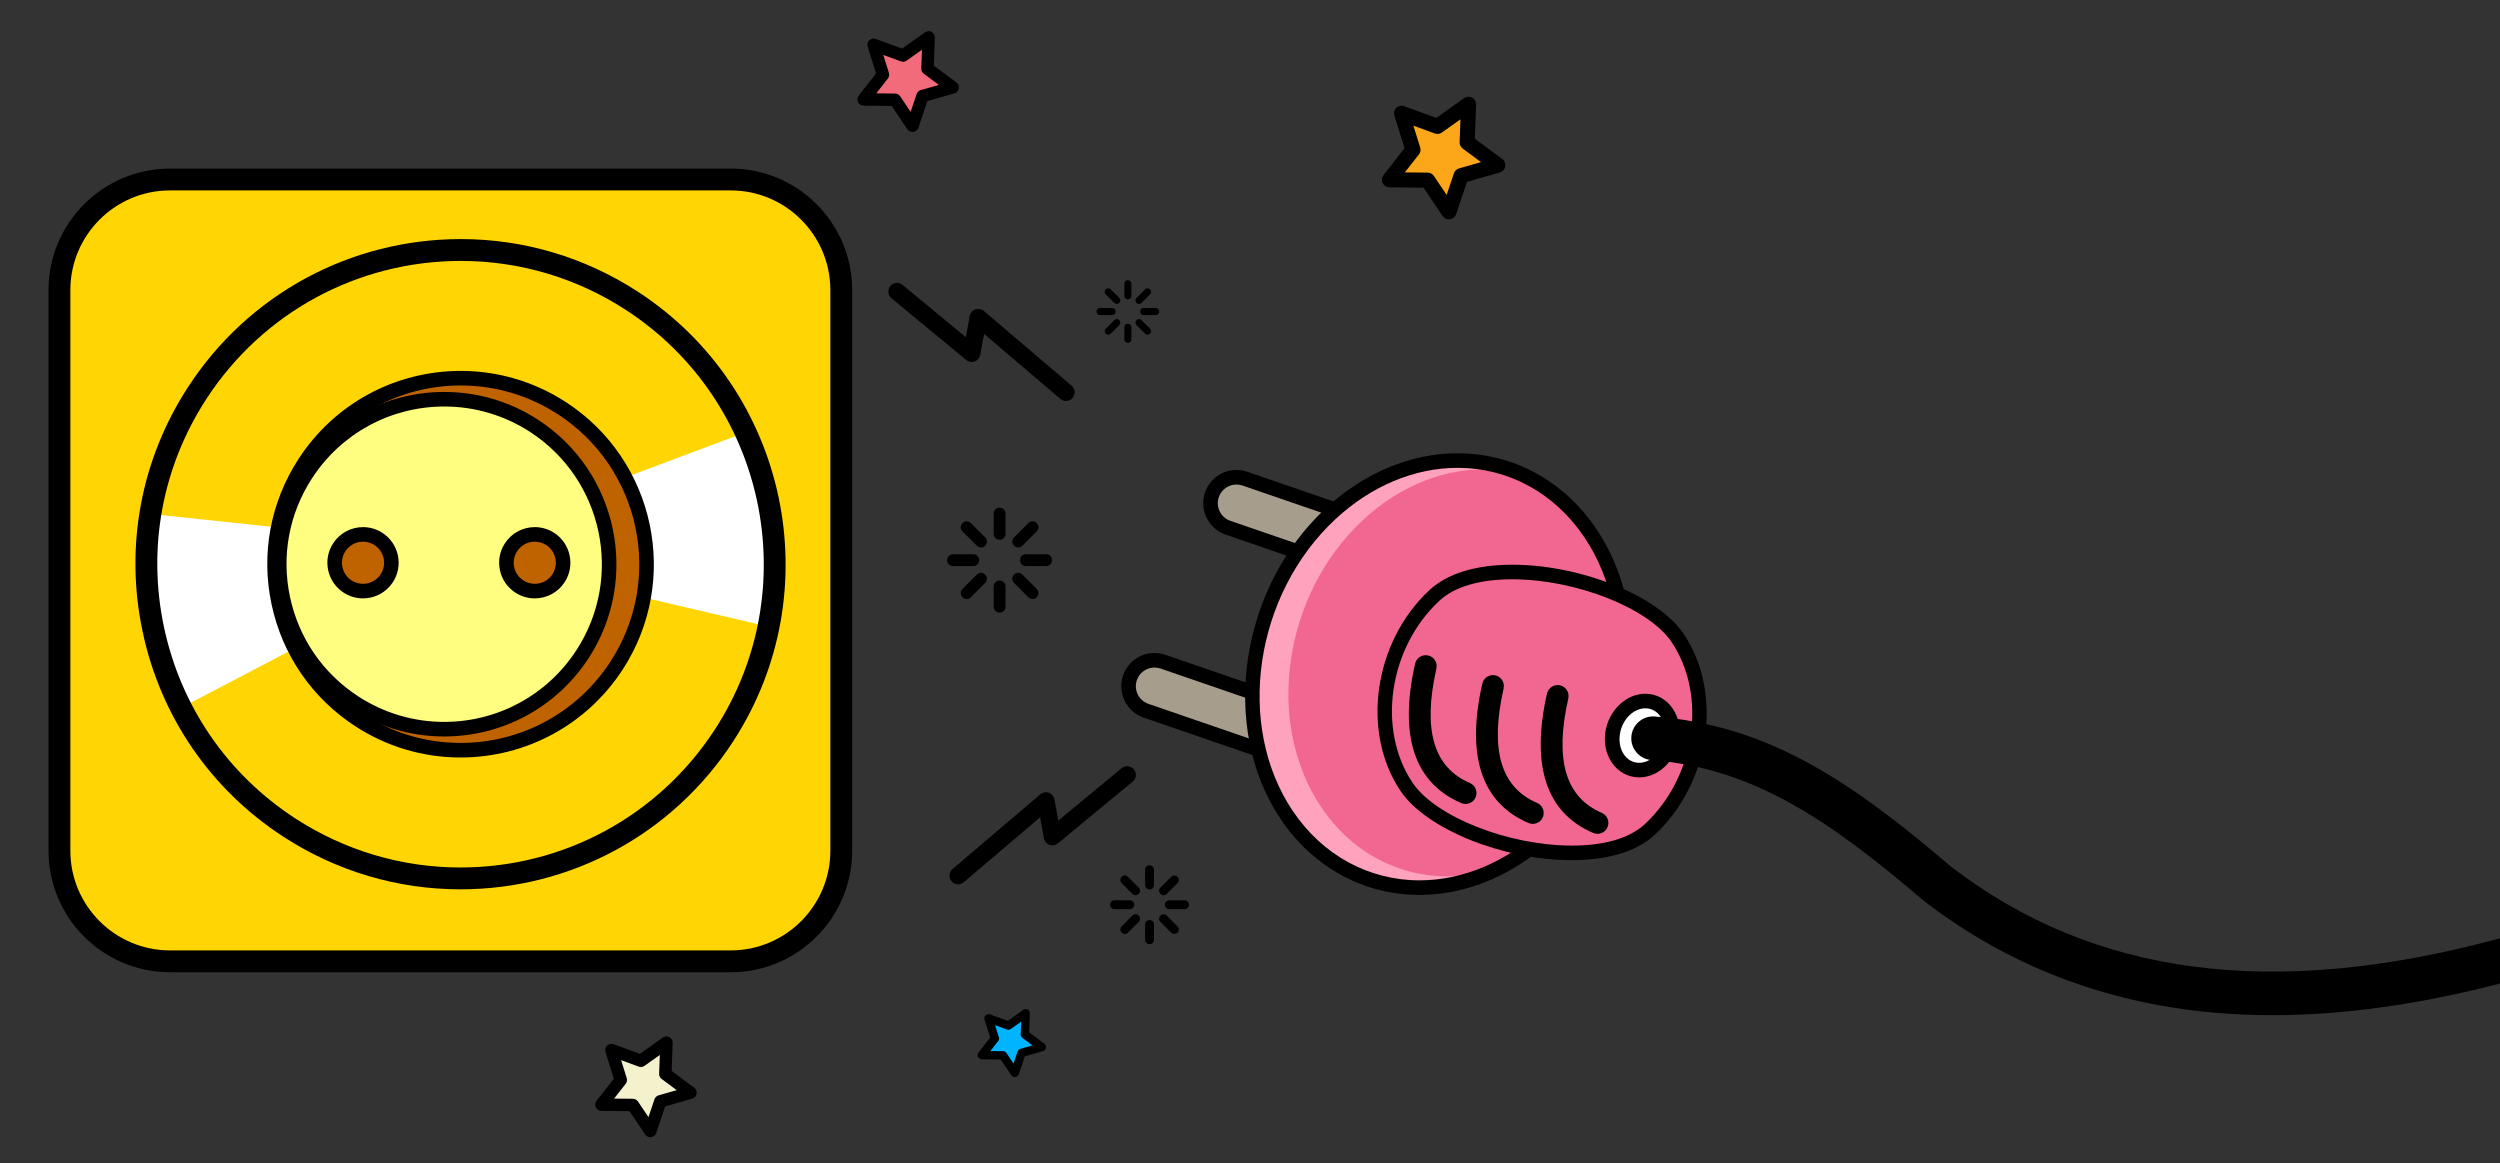 <?xml version="1.0" encoding="utf-8"?>
<!-- Generator: Adobe Illustrator 17.0.0, SVG Export Plug-In . SVG Version: 6.00 Build 0)  -->
<!DOCTYPE svg PUBLIC "-//W3C//DTD SVG 1.1//EN" "http://www.w3.org/Graphics/SVG/1.1/DTD/svg11.dtd">
<svg version="1.1" id="Слой_1" xmlns="http://www.w3.org/2000/svg" xmlns:xlink="http://www.w3.org/1999/xlink" x="0px" y="0px"
	 width="686.402px" height="319.333px" viewBox="0 0 686.402 319.333" enable-background="new 0 0 686.402 319.333"
	 xml:space="preserve">
<rect x="0" y="0" width="686.402" height="319.333" fill="#333333" stroke="none"/>
<g>
	<path fill-rule="evenodd" clip-rule="evenodd" fill="#FFD604" d="M16.321,79.64v153.945c0,16.757,13.6,30.357,30.357,30.357
		h153.945c16.757,0,30.357-13.6,30.357-30.357V79.64c0-16.757-13.6-30.357-30.357-30.357H46.678
		C29.921,49.283,16.321,62.883,16.321,79.64z"/>
</g>
<g>
	<path d="M200.623,266.942H46.678c-18.393,0-33.357-14.964-33.357-33.357V79.64c0-18.393,14.964-33.357,33.357-33.357h153.945
		c18.394,0,33.357,14.964,33.357,33.357v153.945C233.98,251.979,219.017,266.942,200.623,266.942z M46.678,52.283
		c-15.084,0-27.357,12.272-27.357,27.357v153.945c0,15.085,12.272,27.357,27.357,27.357h153.945
		c15.085,0,27.357-12.272,27.357-27.357V79.64c0-15.084-12.272-27.357-27.357-27.357H46.678z"/>
</g>
<g>
	<path fill-rule="evenodd" clip-rule="evenodd" fill="#A69D8C" d="M332.745,135.839l-0.001,0.001
		c-1.278,3.719,0.702,7.775,4.421,9.054l51.776,17.802c3.718,1.278,7.775-0.702,9.053-4.421v-0.001
		c1.279-3.718-0.702-7.774-4.42-9.053l-51.776-17.802C338.08,130.14,334.023,132.121,332.745,135.839z"/>
</g>
<g>
	<path d="M391.256,165.084L391.256,165.084c-1.008,0-2.006-0.167-2.965-0.498l-51.776-17.802c-4.756-1.635-7.296-6.837-5.662-11.595
		c1.268-3.685,4.736-6.16,8.632-6.16c1.008,0,2.005,0.167,2.965,0.498l51.775,17.802c2.304,0.792,4.161,2.435,5.23,4.625
		c1.07,2.191,1.223,4.666,0.431,6.969C398.621,162.608,395.152,165.084,391.256,165.084z M339.484,133.03
		c-2.188,0-4.137,1.39-4.848,3.459c-0.919,2.673,0.508,5.595,3.179,6.514l51.776,17.802c0.54,0.186,1.1,0.28,1.664,0.28
		c2.188,0,4.136-1.39,4.847-3.459c0.445-1.294,0.359-2.684-0.241-3.915c-0.602-1.23-1.645-2.153-2.938-2.598l-51.775-17.802
		C340.608,133.125,340.049,133.03,339.484,133.03z"/>
</g>
<g>
	<path fill-rule="evenodd" clip-rule="evenodd" fill="#A69D8C" d="M310.245,186.089l-0.001,0.001
		c-1.278,3.719,0.702,7.775,4.421,9.054l51.776,17.802c3.718,1.278,7.775-0.702,9.053-4.421v-0.001
		c1.279-3.718-0.702-7.774-4.42-9.053l-51.776-17.802C315.58,180.39,311.523,182.371,310.245,186.089z"/>
</g>
<g>
	<path d="M368.756,215.334C368.755,215.334,368.755,215.334,368.756,215.334c-1.009,0-2.006-0.167-2.964-0.496l-51.777-17.803
		c-4.756-1.635-7.296-6.837-5.662-11.595c1.268-3.685,4.736-6.16,8.632-6.16c1.008,0,2.005,0.167,2.965,0.498l51.775,17.802
		c2.304,0.792,4.161,2.435,5.23,4.625c1.07,2.191,1.223,4.666,0.431,6.97C376.12,212.858,372.652,215.334,368.756,215.334z
		 M316.984,183.28c-2.188,0-4.137,1.39-4.848,3.459c-0.919,2.673,0.508,5.595,3.179,6.514l51.776,17.802
		c0.539,0.186,1.099,0.279,1.663,0.279c0,0,0,0,0.001,0c2.188,0,4.136-1.39,4.847-3.458c0.919-2.673-0.507-5.594-3.179-6.514
		l-51.775-17.802C318.108,183.375,317.548,183.28,316.984,183.28z"/>
</g>
<g>
	<path fill-rule="evenodd" clip-rule="evenodd" fill="#F26791" d="M365.343,141.034c23.02-21.372,54.948-18.978,71.312,5.347
		c16.363,24.326,10.966,61.371-12.054,82.743c-23.021,21.373-54.949,18.979-71.312-5.347
		C336.925,199.452,342.322,162.407,365.343,141.034z"/>
</g>
<g>
	<path fill-rule="evenodd" clip-rule="evenodd" fill="#FFA2BE" d="M353.289,223.777c-16.355-24.313-10.955-61.383,12.054-82.743
		c15.851-14.716,35.946-18.157,52.262-10.923c-14.178-3.588-30.284,0.502-43.36,12.642c-21.933,20.362-27.081,55.697-11.49,78.873
		c11.387,16.928,30.703,22.71,48.837,16.663C390.704,248.937,366.73,243.76,353.289,223.777z"/>
</g>
<g>
	<circle fill-rule="evenodd" clip-rule="evenodd" fill="#FFD604" cx="126.471" cy="154.908" r="86.257"/>
</g>
<g>
	<path fill-rule="evenodd" clip-rule="evenodd" fill="#FFFFFF" d="M204.933,118.621l-33.191,12.449
		c4.125,8.715,7.746,17.867,4.625,32.89l34.627,8.094C215.296,150.529,213.009,132.876,204.933,118.621z"/>
</g>
<g>
	<path fill-rule="evenodd" clip-rule="evenodd" fill="#FFFFFF" d="M42.041,141.181l35.25,3.75c-1.813,9.469-3.029,19.236,3.75,33
		l-31.5,16.5C39.991,174.667,37.789,157.003,42.041,141.181z"/>
</g>
<g>
	<circle fill-rule="evenodd" clip-rule="evenodd" fill="#BF6200" cx="126.471" cy="154.907" r="51.067"/>
</g>
<g>
	<circle fill-rule="evenodd" clip-rule="evenodd" fill="#FFFE80" cx="121.971" cy="154.907" r="45.292"/>
</g>
<g>
	<path d="M126.39,244.176c-17.247,0-34.04-4.989-48.563-14.43c-19.99-12.993-33.724-32.994-38.671-56.316
		c-4.947-23.322-0.516-47.176,12.478-67.166c16.534-25.437,44.54-40.623,74.917-40.623c17.247,0,34.04,4.989,48.563,14.43
		c41.266,26.823,53.016,82.217,26.193,123.481C184.774,228.989,156.768,244.176,126.39,244.176z M126.552,71.641
		c-28.338,0-54.464,14.166-69.887,37.893c-12.12,18.646-16.253,40.896-11.639,62.651c4.615,21.754,17.425,40.411,36.071,52.53
		c13.548,8.807,29.21,13.461,45.293,13.461c28.338,0,54.464-14.166,69.887-37.894c25.02-38.491,14.06-90.161-24.432-115.181
		C158.298,76.295,142.635,71.641,126.552,71.641z"/>
</g>
<g>
	<path d="M126.423,207.98c-10.254,0-20.238-2.967-28.873-8.58c-11.885-7.725-20.05-19.615-22.992-33.481s-0.307-28.048,7.419-39.933
		c9.83-15.124,26.481-24.152,44.542-24.152c10.254,0,20.239,2.966,28.874,8.579c24.533,15.947,31.519,48.881,15.572,73.415
		C161.135,198.951,144.483,207.98,126.423,207.98z M126.519,105.834c-16.702,0-32.099,8.348-41.188,22.332
		c-7.143,10.989-9.579,24.103-6.859,36.923c2.719,12.821,10.269,23.815,21.258,30.958c7.984,5.19,17.215,7.933,26.693,7.933
		c16.701,0,32.098-8.349,41.188-22.333c14.744-22.685,8.285-53.136-14.398-67.881C145.228,108.577,135.997,105.834,126.519,105.834z
		"/>
</g>
<g>
	<path d="M121.929,202.205c-9.139,0-18.037-2.644-25.732-7.646c-10.592-6.884-17.868-17.48-20.49-29.838
		c-2.621-12.357-0.273-24.996,6.612-35.587c8.76-13.478,23.599-21.524,39.694-21.524c9.138,0,18.037,2.644,25.732,7.646
		c21.863,14.212,28.089,43.562,13.878,65.425C152.863,194.159,138.024,202.205,121.929,202.205z M122.013,111.609
		c-14.736,0-28.321,7.366-36.34,19.704c-6.302,9.696-8.452,21.266-6.052,32.578s9.061,21.013,18.756,27.314
		c7.045,4.579,15.189,7,23.552,7c14.736,0,28.321-7.366,36.34-19.704c13.009-20.015,7.31-46.882-12.704-59.892
		C138.52,114.03,130.376,111.609,122.013,111.609z"/>
</g>
<g>
	<circle fill-rule="evenodd" clip-rule="evenodd" fill="#BF6200" cx="99.673" cy="154.509" r="7.784"/>
</g>
<g>
	<path d="M99.665,164.294c-1.892,0-3.733-0.547-5.324-1.582c-2.191-1.424-3.697-3.616-4.24-6.173
		c-0.542-2.557-0.057-5.171,1.368-7.363c1.812-2.788,4.881-4.453,8.211-4.453c1.891,0,3.732,0.547,5.324,1.581
		c4.523,2.941,5.812,9.013,2.872,13.536C106.065,162.629,102.995,164.294,99.665,164.294z M99.681,148.724
		c-1.971,0-3.787,0.984-4.857,2.633c-0.842,1.296-1.13,2.842-0.809,4.353c0.321,1.512,1.211,2.808,2.506,3.649
		c0.941,0.612,2.029,0.936,3.145,0.936c1.97,0,3.786-0.984,4.858-2.633c1.738-2.674,0.976-6.264-1.698-8.002
		C101.885,149.047,100.797,148.724,99.681,148.724z"/>
</g>
<g>
	<circle fill-rule="evenodd" clip-rule="evenodd" fill="#BF6200" cx="146.828" cy="154.509" r="7.784"/>
</g>
<g>
	<path d="M146.821,164.294c-1.892,0-3.733-0.547-5.325-1.582c-2.191-1.424-3.697-3.616-4.24-6.173
		c-0.542-2.557-0.057-5.171,1.368-7.363c1.812-2.788,4.881-4.453,8.211-4.453c1.891,0,3.732,0.547,5.324,1.581
		c4.522,2.941,5.812,9.013,2.872,13.536C153.22,162.629,150.15,164.294,146.821,164.294z M146.836,148.724
		c-1.971,0-3.786,0.984-4.858,2.633c-0.842,1.295-1.129,2.842-0.808,4.353s1.211,2.808,2.506,3.649
		c0.941,0.612,2.029,0.936,3.145,0.936c1.97,0,3.786-0.984,4.857-2.633c1.737-2.674,0.976-6.264-1.698-8.002
		C149.039,149.047,147.952,148.724,146.836,148.724z"/>
</g>
<g>
	<path d="M389.738,245.71c-15.319,0-29.21-7.587-38.108-20.816c-16.863-25.068-11.322-63.345,12.354-85.325
		c10.502-9.75,23.365-15.12,36.223-15.12c15.319,0,29.209,7.587,38.108,20.816c16.863,25.069,11.322,63.346-12.353,85.325
		C415.46,240.341,402.595,245.71,389.738,245.71z M400.206,128.448c-11.844,0-23.742,4.99-33.502,14.052
		c-22.293,20.697-27.566,56.657-11.756,80.161c8.144,12.106,20.824,19.049,34.79,19.049c11.844,0,23.742-4.99,33.503-14.052
		c22.292-20.696,27.565-56.657,11.755-80.161C426.852,135.392,414.171,128.448,400.206,128.448z"/>
</g>
<g>
	<path fill-rule="evenodd" clip-rule="evenodd" fill="#F26791" d="M393.836,163.477c14.609-13.568,56.4-3.739,66.784,11.704
		c10.384,15.443,6.955,38.989-7.654,52.557c-14.609,13.568-56.4,3.739-66.784-11.704
		C375.798,200.591,379.227,177.045,393.836,163.477z"/>
</g>
<g>
	<path d="M431.589,236.166c-18.901,0-40.016-8.53-47.066-19.016c-10.898-16.209-7.331-40.944,7.952-55.139
		c4.904-4.555,12.768-6.962,22.74-6.962c18.901,0,40.015,8.53,47.065,19.016c10.898,16.208,7.331,40.943-7.952,55.139
		C449.424,233.758,441.56,236.166,431.589,236.166z M415.215,159.049c-8.944,0-15.866,2.038-20.018,5.893
		c-13.902,12.912-17.202,35.331-7.354,49.976c6.286,9.35,26.319,17.248,43.746,17.248c8.944,0,15.866-2.038,20.017-5.894
		c13.902-12.912,17.202-35.331,7.354-49.975C452.674,166.948,432.641,159.049,415.215,159.049z"/>
</g>
<g>
	<path fill-rule="evenodd" clip-rule="evenodd" fill="#FFFFFF" d="M446.118,194.832c3.715-3.455,8.867-3.068,11.508,0.865
		c2.64,3.934,1.769,9.924-1.946,13.379c-3.716,3.456-8.868,3.069-11.508-0.865C441.531,204.278,442.402,198.288,446.118,194.832z"/>
</g>
<g>
	<path d="M450.055,213.435c-3.041,0-5.79-1.498-7.543-4.109c-3.215-4.787-2.229-11.797,2.244-15.958
		c2.006-1.866,4.488-2.894,6.988-2.894c3.04,0,5.789,1.497,7.542,4.108c3.215,4.789,2.229,11.799-2.243,15.959
		C455.036,212.407,452.555,213.435,450.055,213.435z M451.744,194.474c-1.486,0-3,0.647-4.264,1.822
		c-2.97,2.762-3.725,7.708-1.648,10.799c1.013,1.509,2.512,2.339,4.223,2.339c1.485,0,3-0.647,4.264-1.823
		c2.969-2.761,3.724-7.707,1.647-10.8C454.953,195.304,453.454,194.474,451.744,194.474z"/>
</g>
<g>
	<path fill="#FFFFFF" d="M521.665,233.245c-0.341,0-0.684-0.115-0.965-0.353c-11.387-9.591-25.16-20.327-44.559-26.362
		c-0.791-0.246-1.233-1.087-0.987-1.878c0.246-0.791,1.087-1.233,1.878-0.987c19.933,6.201,33.989,17.154,45.6,26.932
		c0.634,0.534,0.715,1.48,0.182,2.113C522.517,233.063,522.093,233.245,521.665,233.245z"/>
</g>
<g>
	<path d="M438.602,228.938c-0.396,0-0.798-0.079-1.185-0.245c-12.891-5.543-17.155-18.416-12.674-38.262
		c0.366-1.616,1.968-2.632,3.588-2.266c1.616,0.365,2.63,1.971,2.266,3.587c-3.806,16.853-0.8,27.133,9.191,31.429
		c1.521,0.654,2.225,2.419,1.57,3.941C440.87,228.258,439.764,228.938,438.602,228.938z"/>
</g>
<g>
	<path d="M420.837,226.205c-0.396,0-0.798-0.079-1.185-0.245c-12.891-5.543-17.154-18.416-12.673-38.263
		c0.365-1.616,1.97-2.631,3.588-2.266c1.616,0.365,2.63,1.971,2.266,3.587c-3.807,16.854-0.8,27.134,9.19,31.43
		c1.521,0.654,2.225,2.419,1.57,3.941C423.105,225.524,421.999,226.205,420.837,226.205z"/>
</g>
<g>
	<path d="M402.389,220.739c-0.396,0-0.798-0.079-1.185-0.245c-12.891-5.544-17.155-18.417-12.674-38.263
		c0.365-1.616,1.969-2.634,3.588-2.266c1.616,0.365,2.63,1.971,2.266,3.587c-3.806,16.853-0.8,27.133,9.191,31.43
		c1.521,0.654,2.225,2.419,1.57,3.941C404.657,220.06,403.551,220.739,402.389,220.739z"/>
</g>
<g>
	<path d="M263.069,242.801c-0.673,0-1.342-0.284-1.813-0.837c-0.853-1-0.732-2.502,0.269-3.354l24.097-20.526
		c0.647-0.553,1.543-0.717,2.343-0.43c0.802,0.285,1.39,0.978,1.542,1.815l1.059,5.822l17.396-14.37
		c1.013-0.836,2.514-0.695,3.351,0.319c0.837,1.014,0.694,2.514-0.319,3.351l-20.526,16.956c-0.65,0.538-1.538,0.693-2.332,0.4
		c-0.794-0.29-1.374-0.979-1.525-1.81l-1.046-5.752l-20.951,17.847C264.164,242.614,263.615,242.801,263.069,242.801z"/>
</g>
<g>
	<path d="M292.682,110.097c-0.546,0-1.095-0.187-1.542-0.568l-20.951-17.846l-1.045,5.751c-0.151,0.831-0.731,1.52-1.525,1.81
		c-0.793,0.29-1.682,0.137-2.332-0.4L244.76,81.886c-1.014-0.837-1.156-2.337-0.319-3.351c0.838-1.015,2.339-1.156,3.351-0.319
		l17.396,14.371l1.058-5.821c0.152-0.837,0.74-1.53,1.542-1.816c0.801-0.285,1.695-0.122,2.343,0.43l24.097,20.526
		c1.001,0.853,1.121,2.354,0.269,3.355C294.023,109.813,293.354,110.097,292.682,110.097z"/>
</g>
<g>
	<path fill-rule="evenodd" clip-rule="evenodd" d="M272.828,140.996v5.597c0,0.887,0.72,1.606,1.607,1.606h0.033
		c0.886,0,1.606-0.719,1.606-1.606v-5.597c0-0.886-0.72-1.606-1.606-1.606h-0.033C273.548,139.39,272.828,140.11,272.828,140.996z"
		/>
</g>
<g>
	<path fill-rule="evenodd" clip-rule="evenodd" d="M272.829,160.999v5.597c0,0.886,0.719,1.606,1.606,1.606h0.033
		c0.886,0,1.606-0.72,1.606-1.606v-5.597c0-0.886-0.72-1.606-1.606-1.606h-0.033C273.548,159.393,272.829,160.113,272.829,160.999z"
		/>
</g>
<g>
	<path fill-rule="evenodd" clip-rule="evenodd" d="M261.652,155.419h5.596c0.887,0,1.606-0.72,1.606-1.606v-0.033
		c0-0.887-0.719-1.606-1.606-1.606h-5.596c-0.887,0-1.607,0.719-1.607,1.606v0.033C260.045,154.699,260.765,155.419,261.652,155.419
		z"/>
</g>
<g>
	<path fill-rule="evenodd" clip-rule="evenodd" d="M281.654,155.419h5.597c0.887,0,1.606-0.72,1.606-1.607v-0.032
		c0-0.887-0.719-1.607-1.606-1.607h-5.597c-0.886,0-1.606,0.72-1.606,1.607v0.032C280.048,154.699,280.768,155.419,281.654,155.419z
		"/>
</g>
<g>
	<path fill-rule="evenodd" clip-rule="evenodd" d="M264.253,145.893l3.957,3.957c0.627,0.627,1.645,0.627,2.272,0l0.023-0.023
		c0.627-0.627,0.627-1.645,0-2.272l-3.957-3.957c-0.627-0.627-1.645-0.627-2.272,0l-0.023,0.023
		C263.626,144.248,263.626,145.266,264.253,145.893z"/>
</g>
<g>
	<path fill-rule="evenodd" clip-rule="evenodd" d="M278.397,160.037l3.958,3.957c0.626,0.627,1.644,0.627,2.271,0l0.023-0.023
		c0.627-0.627,0.627-1.645,0-2.272l-3.957-3.957c-0.627-0.627-1.645-0.627-2.272,0l-0.023,0.023
		C277.77,158.392,277.77,159.41,278.397,160.037z"/>
</g>
<g>
	<path fill-rule="evenodd" clip-rule="evenodd" d="M266.548,163.994l3.957-3.957c0.627-0.627,0.627-1.645,0-2.272l-0.023-0.023
		c-0.627-0.627-1.645-0.627-2.272,0l-3.957,3.957c-0.627,0.627-0.627,1.645,0,2.272l0.023,0.023
		C264.903,164.621,265.921,164.621,266.548,163.994z"/>
</g>
<g>
	<path fill-rule="evenodd" clip-rule="evenodd" d="M280.692,149.85l3.957-3.957c0.627-0.627,0.627-1.645,0-2.272l-0.023-0.023
		c-0.627-0.627-1.645-0.627-2.272,0l-3.957,3.957c-0.627,0.627-0.627,1.645,0,2.272l0.023,0.023
		C279.047,150.477,280.065,150.477,280.692,149.85z"/>
</g>
<g>
	<path fill-rule="evenodd" clip-rule="evenodd" d="M308.706,77.882v3.343c0,0.529,0.429,0.959,0.959,0.959h0.02
		c0.529,0,0.959-0.43,0.959-0.959v-3.343c0-0.53-0.43-0.96-0.959-0.96h-0.02C309.135,76.922,308.706,77.352,308.706,77.882z"/>
</g>
<g>
	<path fill-rule="evenodd" clip-rule="evenodd" d="M308.706,89.83v3.343c0,0.529,0.43,0.959,0.959,0.959h0.02
		c0.529,0,0.959-0.43,0.959-0.959V89.83c0-0.53-0.43-0.96-0.959-0.96h-0.02C309.136,88.87,308.706,89.3,308.706,89.83z"/>
</g>
<g>
	<path fill-rule="evenodd" clip-rule="evenodd" d="M302.029,86.497h3.343c0.53,0,0.96-0.43,0.96-0.96v-0.019
		c0-0.53-0.43-0.96-0.96-0.96h-3.343c-0.529,0-0.959,0.43-0.959,0.96v0.019C301.07,86.067,301.5,86.497,302.029,86.497z"/>
</g>
<g>
	<path fill-rule="evenodd" clip-rule="evenodd" d="M313.977,86.497h3.343c0.53,0,0.96-0.43,0.96-0.96v-0.019
		c0-0.53-0.43-0.96-0.96-0.96h-3.343c-0.529,0-0.959,0.43-0.959,0.96v0.019C313.018,86.067,313.448,86.497,313.977,86.497z"/>
</g>
<g>
	<path fill-rule="evenodd" clip-rule="evenodd" d="M303.583,80.806l2.364,2.364c0.374,0.375,0.982,0.375,1.357,0l0.014-0.014
		c0.374-0.374,0.374-0.982,0-1.357l-2.364-2.363c-0.375-0.375-0.983-0.375-1.357,0l-0.014,0.013
		C303.209,79.824,303.209,80.432,303.583,80.806z"/>
</g>
<g>
	<path fill-rule="evenodd" clip-rule="evenodd" d="M312.032,89.255l2.364,2.364c0.374,0.374,0.982,0.374,1.357,0l0.013-0.014
		c0.375-0.375,0.375-0.983,0-1.357l-2.363-2.364c-0.375-0.374-0.983-0.374-1.357,0l-0.014,0.014
		C311.657,88.272,311.657,88.88,312.032,89.255z"/>
</g>
<g>
	<path fill-rule="evenodd" clip-rule="evenodd" d="M304.954,91.619l2.364-2.364c0.374-0.374,0.374-0.982,0-1.357l-0.014-0.014
		c-0.374-0.374-0.982-0.374-1.357,0l-2.364,2.364c-0.374,0.375-0.374,0.983,0,1.357l0.014,0.014
		C303.972,91.993,304.58,91.993,304.954,91.619z"/>
</g>
<g>
	<path fill-rule="evenodd" clip-rule="evenodd" d="M313.403,83.17l2.363-2.364c0.375-0.374,0.375-0.982,0-1.357l-0.013-0.013
		c-0.375-0.375-0.983-0.375-1.357,0l-2.364,2.363c-0.375,0.375-0.375,0.983,0,1.357l0.014,0.014
		C312.42,83.545,313.028,83.545,313.403,83.17z"/>
</g>
<g>
	<path fill-rule="evenodd" clip-rule="evenodd" d="M314.401,238.777v4.209c0,0.667,0.542,1.209,1.209,1.209h0.024
		c0.667,0,1.209-0.542,1.209-1.209v-4.209c0-0.667-0.542-1.209-1.209-1.209h-0.024C314.943,237.568,314.401,238.11,314.401,238.777z
		"/>
</g>
<g>
	<path fill-rule="evenodd" clip-rule="evenodd" d="M314.402,253.823v4.21c0,0.666,0.541,1.208,1.208,1.208h0.024
		c0.667,0,1.209-0.542,1.209-1.208v-4.21c0-0.667-0.542-1.208-1.209-1.208h-0.024C314.943,252.615,314.402,253.156,314.402,253.823z
		"/>
</g>
<g>
	<path fill-rule="evenodd" clip-rule="evenodd" d="M305.994,249.625h4.21c0.667,0,1.208-0.541,1.208-1.208v-0.025
		c0-0.666-0.541-1.208-1.208-1.208h-4.21c-0.667,0-1.208,0.542-1.208,1.208v0.025C304.786,249.084,305.327,249.625,305.994,249.625z
		"/>
</g>
<g>
	<path fill-rule="evenodd" clip-rule="evenodd" d="M321.04,249.625h4.21c0.667,0,1.208-0.541,1.208-1.208v-0.025
		c0-0.667-0.541-1.208-1.208-1.208h-4.21c-0.667,0-1.208,0.541-1.208,1.208v0.025C319.832,249.084,320.373,249.625,321.04,249.625z"
		/>
</g>
<g>
	<path fill-rule="evenodd" clip-rule="evenodd" d="M307.951,242.46l2.977,2.976c0.471,0.472,1.237,0.472,1.708,0l0.018-0.017
		c0.471-0.472,0.471-1.237,0-1.709l-2.977-2.976c-0.471-0.472-1.237-0.472-1.709,0l-0.017,0.017
		C307.479,241.223,307.479,241.988,307.951,242.46z"/>
</g>
<g>
	<path fill-rule="evenodd" clip-rule="evenodd" d="M318.59,253.099l2.977,2.977c0.472,0.471,1.237,0.471,1.709,0l0.017-0.018
		c0.472-0.471,0.472-1.237,0-1.709l-2.977-2.976c-0.471-0.472-1.237-0.472-1.708,0l-0.018,0.017
		C318.119,251.862,318.119,252.627,318.59,253.099z"/>
</g>
<g>
	<path fill-rule="evenodd" clip-rule="evenodd" d="M309.677,256.076l2.977-2.977c0.471-0.472,0.471-1.237,0-1.709l-0.017-0.017
		c-0.472-0.472-1.238-0.472-1.709,0l-2.977,2.977c-0.472,0.471-0.472,1.237,0,1.708l0.017,0.018
		C308.44,256.547,309.206,256.547,309.677,256.076z"/>
</g>
<g>
	<path fill-rule="evenodd" clip-rule="evenodd" d="M320.316,245.436l2.977-2.976c0.472-0.472,0.472-1.237,0-1.709l-0.017-0.017
		c-0.472-0.472-1.238-0.472-1.709,0l-2.977,2.976c-0.471,0.472-0.471,1.237,0,1.709l0.018,0.017
		C319.079,245.908,319.845,245.908,320.316,245.436z"/>
</g>
<g>
	<polygon fill-rule="evenodd" clip-rule="evenodd" fill="#FCA61A" points="384.815,31.107 387.949,41.108 381.489,49.359 
		391.968,49.469 397.818,58.164 401.162,48.231 411.239,45.353 402.825,39.105 403.202,28.632 394.66,34.702 	"/>
</g>
<g>
	<path d="M397.818,60.24c-0.685,0-1.333-0.339-1.722-0.917l-5.241-7.79l-9.388-0.099c-0.79-0.008-1.507-0.464-1.85-1.176
		c-0.342-0.712-0.25-1.556,0.237-2.178l5.787-7.392l-2.808-8.96c-0.236-0.754-0.024-1.577,0.548-2.122
		c0.572-0.546,1.402-0.719,2.145-0.448l8.82,3.221L402,26.94c0.646-0.458,1.493-0.509,2.188-0.135
		c0.695,0.375,1.117,1.112,1.089,1.901l-0.338,9.383l7.538,5.597c0.635,0.471,0.946,1.261,0.805,2.039s-0.712,1.407-1.472,1.624
		l-9.028,2.579l-2.996,8.899c-0.252,0.749-0.907,1.29-1.69,1.395C398.003,60.233,397.91,60.24,397.818,60.24z M385.716,47.328
		l6.274,0.066c0.684,0.007,1.319,0.35,1.7,0.917l3.503,5.206l2.002-5.947c0.218-0.647,0.74-1.146,1.396-1.333l6.034-1.723
		l-5.038-3.741c-0.549-0.407-0.861-1.059-0.837-1.741l0.226-6.271l-5.114,3.635c-0.557,0.396-1.273,0.492-1.914,0.258l-5.895-2.153
		l1.876,5.988c0.204,0.652,0.075,1.362-0.347,1.9L385.716,47.328z"/>
</g>
<g>
	<polygon fill-rule="evenodd" clip-rule="evenodd" fill="#F26B7B" points="239.853,12.297 242.429,20.516 237.119,27.297 
		245.732,27.387 250.54,34.534 253.288,26.37 261.57,24.005 254.655,18.869 254.965,10.262 247.944,15.251 	"/>
</g>
<g>
	<path d="M250.54,36.24c-0.563,0-1.096-0.279-1.416-0.754l-4.307-6.403l-7.716-0.081c-0.649-0.007-1.239-0.382-1.521-0.967
		c-0.281-0.585-0.205-1.279,0.195-1.791l4.757-6.075l-2.308-7.363c-0.194-0.62-0.02-1.296,0.45-1.744
		c0.469-0.448,1.154-0.591,1.763-0.369l7.249,2.646l6.289-4.469c0.53-0.375,1.226-0.418,1.798-0.111
		c0.571,0.308,0.919,0.914,0.896,1.563l-0.277,7.71l6.195,4.601c0.521,0.387,0.777,1.037,0.661,1.676
		c-0.117,0.639-0.586,1.156-1.21,1.334l-7.42,2.119l-2.462,7.314c-0.207,0.615-0.746,1.06-1.39,1.146
		C250.691,36.235,250.615,36.24,250.54,36.24z M240.594,25.627l5.156,0.054c0.562,0.006,1.085,0.288,1.398,0.754l2.878,4.278
		l1.645-4.888c0.18-0.532,0.608-0.942,1.148-1.096l4.959-1.416l-4.141-3.075c-0.45-0.335-0.707-0.87-0.688-1.431l0.186-5.153
		l-4.203,2.987c-0.458,0.326-1.048,0.405-1.573,0.212l-4.844-1.769l1.542,4.921c0.168,0.536,0.062,1.12-0.285,1.562L240.594,25.627z
		"/>
</g>
<g>
	<polygon fill-rule="evenodd" clip-rule="evenodd" fill="#00B4FF" points="271.409,279.58 273.148,285.128 269.565,289.705 
		275.377,289.765 278.622,294.589 280.477,289.079 286.066,287.482 281.399,284.017 281.608,278.207 276.87,281.575 	"/>
</g>
<g>
	<path d="M278.622,295.74c-0.38,0-0.74-0.188-0.955-0.509l-2.907-4.321l-5.206-0.054c-0.438-0.005-0.836-0.258-1.026-0.652
		c-0.189-0.396-0.139-0.863,0.132-1.209l3.209-4.101l-1.558-4.97c-0.131-0.419-0.014-0.875,0.304-1.178
		c0.316-0.304,0.777-0.398,1.19-0.249l4.892,1.788l4.245-3.018c0.357-0.254,0.828-0.281,1.213-0.075
		c0.387,0.208,0.621,0.617,0.604,1.055l-0.187,5.205l4.181,3.104c0.352,0.262,0.524,0.7,0.446,1.131
		c-0.078,0.432-0.396,0.78-0.816,0.901l-5.007,1.431l-1.663,4.936c-0.14,0.416-0.503,0.716-0.938,0.774
		C278.725,295.737,278.673,295.74,278.622,295.74z M271.91,288.577l3.479,0.036c0.379,0.004,0.732,0.194,0.943,0.509l1.943,2.889
		l1.111-3.299c0.12-0.359,0.41-0.636,0.774-0.74l3.346-0.956l-2.794-2.074c-0.305-0.227-0.478-0.588-0.464-0.966l0.125-3.479
		l-2.837,2.017c-0.309,0.22-0.705,0.272-1.063,0.144l-3.269-1.194l1.041,3.32c0.113,0.362,0.042,0.756-0.192,1.055L271.91,288.577z"
		/>
</g>
<g>
	<polygon fill-rule="evenodd" clip-rule="evenodd" fill="#F4F2CD" points="167.872,288.297 170.448,296.516 165.139,303.297 
		173.751,303.387 178.559,310.534 181.307,302.37 189.589,300.005 182.674,294.87 182.984,286.262 175.963,291.251 	"/>
</g>
<g>
	<path d="M178.56,312.24c-0.563,0-1.096-0.278-1.415-0.754l-4.309-6.403l-7.714-0.08c-0.649-0.007-1.238-0.382-1.52-0.967
		c-0.282-0.585-0.206-1.279,0.193-1.791l4.756-6.075l-2.308-7.362c-0.194-0.62-0.02-1.296,0.45-1.745
		c0.469-0.447,1.153-0.589,1.763-0.368l7.249,2.646l6.29-4.47c0.53-0.375,1.226-0.419,1.798-0.111
		c0.571,0.309,0.919,0.914,0.896,1.563l-0.278,7.712l6.195,4.6c0.521,0.388,0.778,1.037,0.662,1.676
		c-0.117,0.639-0.586,1.156-1.21,1.335l-7.42,2.119l-2.462,7.313c-0.207,0.616-0.746,1.061-1.39,1.146
		C178.711,312.235,178.635,312.24,178.56,312.24z M168.613,301.627l5.155,0.054c0.562,0.006,1.084,0.288,1.397,0.754l2.88,4.279
		l1.645-4.888c0.18-0.532,0.608-0.942,1.148-1.097l4.958-1.416l-4.14-3.073c-0.451-0.335-0.709-0.87-0.688-1.432l0.187-5.154
		l-4.204,2.987c-0.458,0.325-1.044,0.405-1.573,0.212l-4.844-1.769l1.542,4.92c0.168,0.536,0.062,1.12-0.284,1.563L168.613,301.627z
		"/>
</g>
<path d="M686.402,257.618c-62.254,16.897-111.633,10.425-150.799-19.733c-28.341-24.247-50.739-38.757-81.243-41.166
	c-3.301-0.262-6.193,2.205-6.454,5.509s2.206,6.193,5.509,6.454c27.292,2.155,47.984,15.72,74.503,38.419
	c0.077,0.066,0.155,0.131,0.236,0.192c22.842,17.626,49.459,27.949,79.11,30.683c5.392,0.497,10.923,0.745,16.586,0.745
	c19.388,0,40.334-2.91,62.552-8.689V257.618z"/>
</svg>
